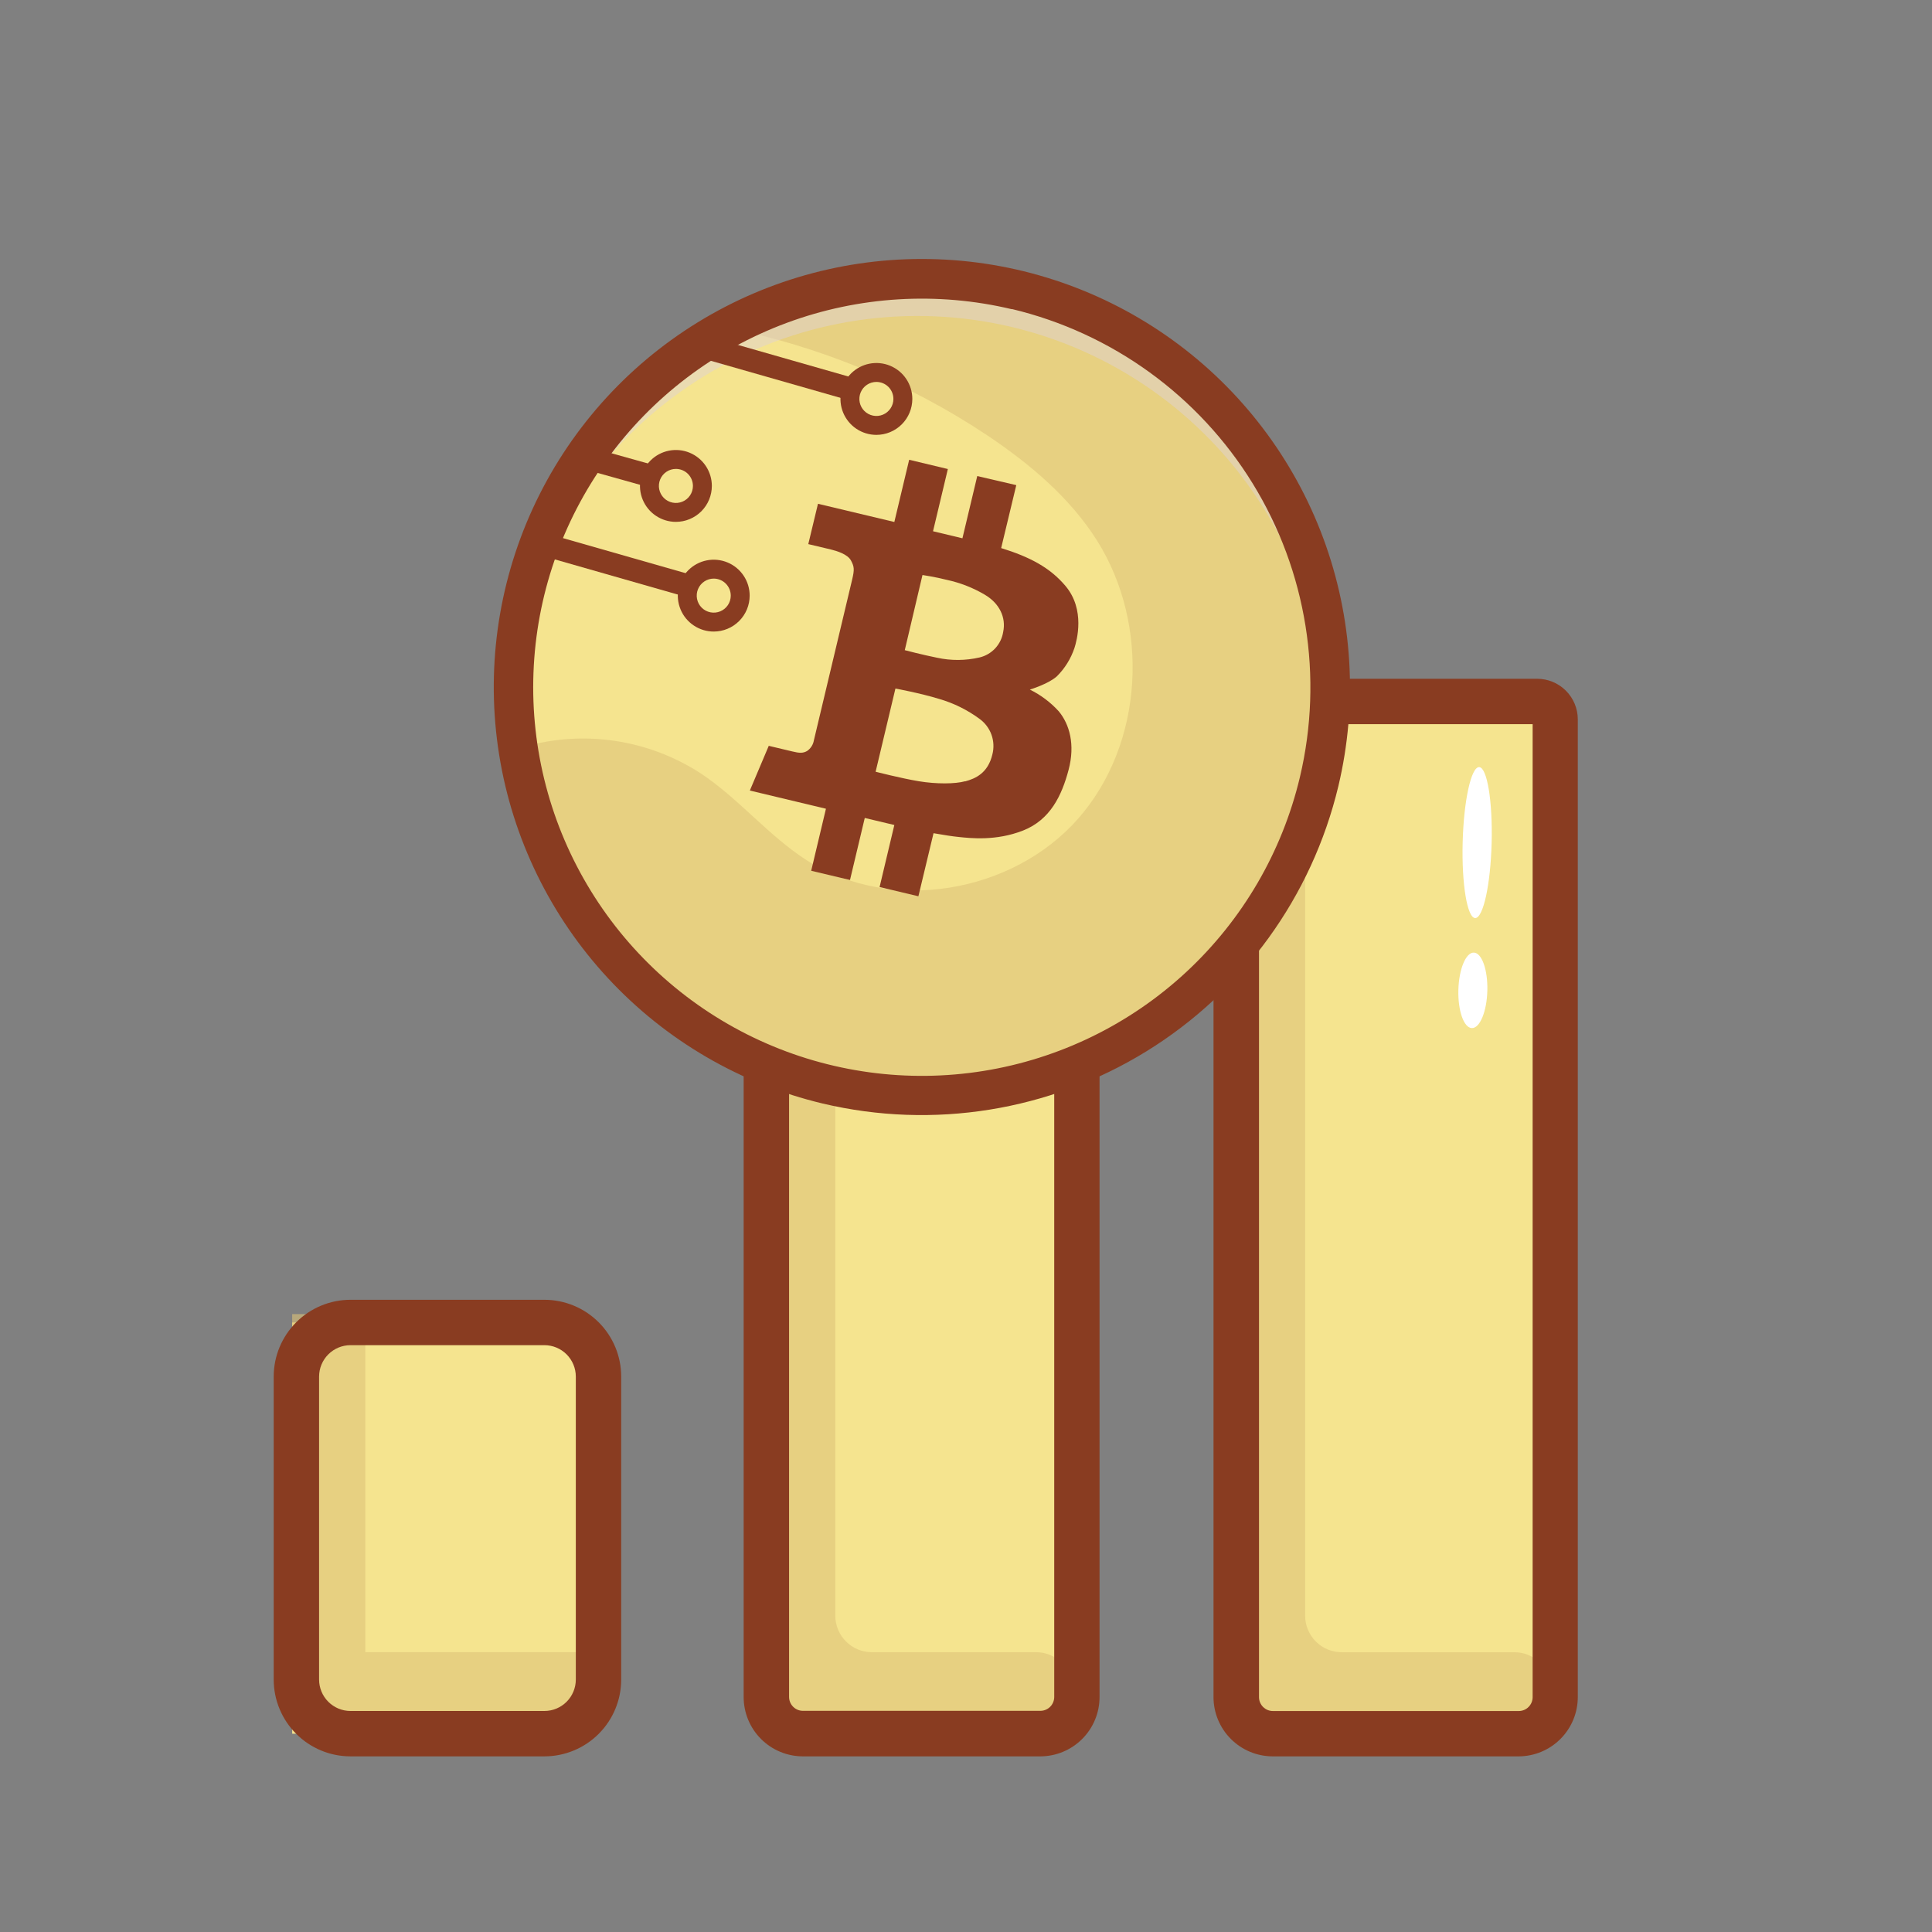 <svg width="120" height="120" viewBox="0 0 120 120" fill="none" xmlns="http://www.w3.org/2000/svg">
<rect x="0" y="0" width="120" height="120" fill="#808080" stroke="none"/>
<path d="M18.149 82.142H36.914V107.684H18.149V82.142Z" fill="#F5E48F"/>
<path d="M47.34 65.461H66.626V105.401C66.626 105.699 66.567 105.994 66.453 106.27C66.339 106.546 66.171 106.796 65.961 107.007C65.75 107.218 65.499 107.385 65.224 107.5C64.948 107.614 64.653 107.672 64.354 107.672H49.612C49.313 107.672 49.018 107.614 48.742 107.5C48.467 107.385 48.216 107.218 48.005 107.007C47.794 106.796 47.627 106.546 47.513 106.27C47.399 105.994 47.34 105.699 47.34 105.401V65.461Z" fill="#F5E48F"/>
<path d="M76.531 43.569H95.235C95.529 43.569 95.812 43.686 96.02 43.895C96.229 44.103 96.346 44.386 96.346 44.681V105.412C96.346 106.015 96.107 106.593 95.681 107.019C95.254 107.445 94.677 107.684 94.074 107.684H78.803C78.201 107.684 77.623 107.445 77.197 107.019C76.771 106.593 76.531 106.015 76.531 105.412V43.569Z" fill="#F5E48F"/>
<g opacity="0.6">
<path d="M36.913 102.621V107.162H18.148V81.622H22.692V102.621H36.913Z" fill="#DEC378"/>
<path d="M66.628 104.888C66.628 105.49 66.389 106.068 65.963 106.494C65.537 106.92 64.959 107.16 64.356 107.16H49.612C49.009 107.16 48.431 106.92 48.005 106.494C47.579 106.068 47.34 105.49 47.34 104.888V64.948H51.881V100.349C51.881 100.951 52.121 101.529 52.547 101.955C52.973 102.381 53.55 102.621 54.153 102.621H64.354C64.956 102.62 65.534 102.859 65.96 103.284C66.387 103.709 66.627 104.286 66.628 104.888Z" fill="#DEC378"/>
<path d="M96.338 104.888C96.338 105.491 96.099 106.068 95.673 106.495C95.247 106.921 94.669 107.16 94.066 107.16H78.795C78.193 107.16 77.615 106.921 77.189 106.495C76.763 106.068 76.523 105.491 76.523 104.888V43.05H81.065V100.351C81.065 100.65 81.124 100.945 81.238 101.221C81.352 101.496 81.519 101.747 81.73 101.958C81.941 102.169 82.192 102.336 82.467 102.45C82.743 102.565 83.038 102.623 83.337 102.623H94.059C94.358 102.622 94.653 102.68 94.929 102.794C95.205 102.907 95.456 103.073 95.668 103.284C95.879 103.494 96.047 103.744 96.163 104.019C96.278 104.295 96.337 104.59 96.338 104.888Z" fill="#DEC378"/>
</g>
<path d="M33.815 109.091H21.769C20.505 109.09 19.292 108.587 18.398 107.693C17.504 106.799 17.001 105.587 17 104.322V85.501C17.001 84.237 17.504 83.024 18.398 82.13C19.292 81.236 20.505 80.733 21.769 80.732H33.815C35.079 80.733 36.291 81.236 37.186 82.13C38.08 83.024 38.583 84.237 38.584 85.501V104.322C38.583 105.587 38.08 106.799 37.186 107.693C36.291 108.587 35.079 109.09 33.815 109.091ZM21.769 83.551C21.252 83.552 20.757 83.757 20.391 84.123C20.026 84.489 19.82 84.984 19.819 85.501V104.322C19.82 104.839 20.026 105.335 20.391 105.7C20.757 106.066 21.252 106.272 21.769 106.272H33.815C34.332 106.272 34.827 106.066 35.193 105.7C35.558 105.335 35.764 104.839 35.765 104.322V85.501C35.764 84.984 35.558 84.489 35.193 84.123C34.827 83.757 34.332 83.552 33.815 83.551H21.769Z" fill="#893C21"/>
<path d="M64.616 109.091H49.871C48.895 109.09 47.959 108.702 47.269 108.012C46.579 107.322 46.191 106.386 46.19 105.41V64.061H68.295V105.41C68.294 106.385 67.906 107.321 67.216 108.011C66.526 108.701 65.591 109.089 64.616 109.091ZM49.011 66.87V105.4C49.011 105.629 49.102 105.848 49.264 106.01C49.425 106.172 49.645 106.263 49.873 106.263H64.618C64.847 106.263 65.066 106.172 65.228 106.01C65.389 105.848 65.48 105.629 65.48 105.4V66.87H49.011Z" fill="#893C21"/>
<path d="M94.326 109.091H79.055C78.079 109.09 77.143 108.702 76.453 108.012C75.763 107.322 75.374 106.386 75.373 105.41V42.16H95.477C96.145 42.16 96.787 42.426 97.26 42.899C97.733 43.371 97.999 44.012 98 44.681V105.412C97.998 106.387 97.611 107.321 96.922 108.01C96.234 108.7 95.3 109.088 94.326 109.091ZM78.199 44.979V105.412C78.199 105.641 78.29 105.86 78.452 106.022C78.614 106.184 78.833 106.275 79.062 106.275H94.333C94.561 106.275 94.781 106.184 94.942 106.022C95.104 105.86 95.195 105.641 95.195 105.412V44.979H78.199Z" fill="#893C21"/>
<path d="M92.648 52.358C92.716 49.769 92.368 47.66 91.872 47.647C91.375 47.633 90.917 49.722 90.849 52.311C90.781 54.9 91.129 57.009 91.626 57.022C92.123 57.035 92.581 54.947 92.648 52.358Z" fill="white"/>
<path d="M92.381 61.535C92.415 60.241 92.04 59.181 91.543 59.168C91.046 59.155 90.616 60.194 90.582 61.488C90.548 62.783 90.923 63.843 91.42 63.856C91.917 63.869 92.347 62.83 92.381 61.535Z" fill="white"/>
<path d="M82.869 48.41C86.113 34.783 77.696 21.106 64.069 17.862C50.441 14.618 36.764 23.035 33.52 36.663C30.276 50.29 38.694 63.967 52.321 67.211C65.948 70.455 79.625 62.038 82.869 48.41Z" fill="#F5E48F"/>
<path opacity="0.6" d="M82.249 48.268C80.882 53.972 77.581 59.026 72.908 62.57C68.234 66.114 62.478 67.93 56.617 67.709C50.755 67.487 45.152 65.242 40.76 61.355C36.367 57.468 33.457 52.179 32.524 46.389C34.368 45.861 36.304 45.734 38.2 46.018C40.097 46.302 41.911 46.989 43.52 48.033C45.902 49.607 47.73 51.919 50.138 53.451C55.356 56.764 62.89 55.488 66.969 50.843C71.047 46.198 71.433 38.814 68.144 33.584C66.459 30.913 63.983 28.829 61.361 27.067C56.418 23.77 50.872 21.482 45.042 20.334C49.339 17.896 54.254 16.765 59.185 17.081C64.115 17.397 68.846 19.145 72.797 22.111C76.748 25.078 79.747 29.133 81.426 33.779C83.105 38.426 83.391 43.462 82.249 48.268Z" fill="#DEC378"/>
<path opacity="0.5" d="M62.846 20.31C69.152 21.814 74.643 25.675 78.192 31.1C81.742 36.525 83.08 43.102 81.933 49.483C82.066 49.036 82.187 48.584 82.297 48.125C83.597 41.677 82.344 34.977 78.8 29.436C75.257 23.895 69.7 19.946 63.301 18.423C56.903 16.9 50.163 17.92 44.503 21.27C38.842 24.619 34.704 30.036 32.959 36.378C32.85 36.837 32.754 37.296 32.673 37.755C34.523 31.544 38.68 26.276 44.291 23.032C49.901 19.788 56.54 18.815 62.846 20.31Z" fill="#E1D2D5"/>
<path d="M65.755 44.173C65.248 43.618 64.641 43.163 63.967 42.831C63.967 42.831 65.094 42.493 65.637 42.014C66.139 41.517 66.516 40.91 66.739 40.24C66.882 39.787 67.423 37.867 66.177 36.392C65.214 35.25 63.957 34.59 62.184 34.042L63.123 30.133L60.699 29.569L59.778 33.434L57.952 32.997L58.873 29.132L56.47 28.557L55.549 32.421L50.806 31.291L50.204 33.796L51.597 34.127C51.978 34.219 52.643 34.421 52.854 34.811C53.066 35.201 53.075 35.382 52.927 36.007L50.552 45.982C50.53 46.115 50.481 46.242 50.409 46.356C50.337 46.47 50.242 46.568 50.131 46.645C49.882 46.788 49.661 46.786 49.191 46.668L47.749 46.325L46.574 49.102L51.301 50.232L50.385 54.085L52.795 54.658L53.712 50.805L55.549 51.242L54.633 55.095L57.043 55.669L57.983 51.752C58.615 51.865 59.207 51.954 59.557 51.987C60.262 52.06 61.864 52.25 63.551 51.583C65.238 50.916 65.95 49.405 66.37 47.824C66.791 46.243 66.429 44.979 65.755 44.173ZM57.297 35.715C57.297 35.715 58.079 35.83 58.831 36.021C59.654 36.2 60.444 36.51 61.169 36.939C62.087 37.48 62.496 38.363 62.31 39.246C62.251 39.628 62.079 39.983 61.817 40.267C61.554 40.55 61.213 40.748 60.837 40.837C59.971 41.036 59.072 41.042 58.204 40.853C57.318 40.677 56.197 40.383 56.197 40.383L57.297 35.715ZM59.949 48.524C59.324 48.698 58.157 48.705 57.067 48.524C55.977 48.343 54.386 47.934 54.386 47.934L55.617 42.766C55.617 42.766 57.168 43.052 58.342 43.414C59.243 43.676 60.09 44.095 60.844 44.652C61.183 44.898 61.44 45.239 61.582 45.633C61.723 46.026 61.743 46.453 61.639 46.858C61.359 48.033 60.581 48.357 59.956 48.531L59.949 48.524Z" fill="#893C21"/>
<path d="M51.102 68.543C45.986 67.325 41.346 64.618 37.768 60.763C34.191 56.908 31.837 52.078 31.004 46.886C30.172 41.693 30.898 36.37 33.09 31.589C35.283 26.809 38.844 22.786 43.323 20.03C47.801 17.273 52.997 15.907 58.253 16.104C63.508 16.3 68.587 18.05 72.848 21.134C77.109 24.217 80.359 28.494 82.189 33.425C84.018 38.355 84.345 43.718 83.127 48.834C81.486 55.69 77.193 61.615 71.189 65.31C65.186 69.005 57.962 70.168 51.102 68.543ZM62.849 19.206C58.205 18.1 53.336 18.396 48.86 20.056C44.384 21.717 40.5 24.668 37.701 28.536C34.902 32.404 33.313 37.015 33.135 41.786C32.957 46.558 34.198 51.275 36.701 55.34C39.204 59.406 42.857 62.638 47.197 64.628C51.537 66.618 56.37 67.276 61.084 66.519C65.798 65.762 70.181 63.624 73.68 60.375C77.179 57.126 79.636 52.913 80.74 48.268C82.216 42.04 81.161 35.482 77.807 30.031C74.453 24.58 69.073 20.683 62.849 19.194V19.206Z" fill="#893C21"/>
<path d="M44.137 22.406L44.524 21.05L52.747 23.4L52.359 24.756L44.137 22.406Z" fill="#893C21"/>
<path d="M54.434 27.011C53.993 27.011 53.561 26.88 53.194 26.635C52.827 26.389 52.541 26.041 52.372 25.633C52.203 25.225 52.159 24.776 52.245 24.343C52.331 23.91 52.544 23.513 52.856 23.201C53.168 22.889 53.566 22.676 53.999 22.59C54.432 22.504 54.88 22.548 55.288 22.717C55.696 22.886 56.045 23.172 56.29 23.539C56.535 23.906 56.666 24.337 56.666 24.779C56.665 25.37 56.43 25.938 56.012 26.356C55.593 26.775 55.026 27.01 54.434 27.011ZM54.434 23.722C54.225 23.722 54.021 23.784 53.847 23.9C53.673 24.016 53.537 24.181 53.457 24.374C53.377 24.567 53.356 24.78 53.397 24.985C53.438 25.19 53.539 25.378 53.687 25.526C53.834 25.674 54.023 25.775 54.228 25.816C54.433 25.857 54.645 25.836 54.839 25.756C55.032 25.675 55.197 25.54 55.313 25.366C55.429 25.192 55.491 24.988 55.491 24.779C55.491 24.498 55.38 24.23 55.182 24.031C54.983 23.833 54.715 23.722 54.434 23.722Z" fill="#893C21"/>
<path d="M34.034 34.623L34.422 33.268L42.644 35.618L42.257 36.974L34.034 34.623Z" fill="#893C21"/>
<path d="M44.331 39.227C43.89 39.227 43.459 39.097 43.092 38.851C42.724 38.606 42.438 38.258 42.27 37.85C42.101 37.442 42.056 36.993 42.142 36.56C42.229 36.127 42.441 35.73 42.753 35.417C43.066 35.105 43.463 34.893 43.896 34.807C44.329 34.72 44.778 34.765 45.186 34.934C45.593 35.102 45.942 35.389 46.187 35.756C46.433 36.123 46.563 36.554 46.563 36.996C46.563 37.587 46.328 38.155 45.909 38.573C45.491 38.992 44.923 39.227 44.331 39.227ZM44.331 35.938C44.122 35.938 43.918 36 43.744 36.117C43.57 36.233 43.435 36.398 43.355 36.591C43.275 36.784 43.254 36.997 43.295 37.202C43.335 37.407 43.436 37.595 43.584 37.743C43.732 37.891 43.92 37.992 44.125 38.032C44.33 38.073 44.543 38.052 44.736 37.972C44.929 37.892 45.094 37.757 45.211 37.583C45.327 37.409 45.389 37.205 45.389 36.996C45.389 36.715 45.277 36.446 45.079 36.248C44.881 36.05 44.612 35.938 44.331 35.938Z" fill="#893C21"/>
<path d="M36.973 29.334L37.353 27.977L40.289 28.799L39.909 30.156L36.973 29.334Z" fill="#893C21"/>
<path d="M41.982 32.414C41.541 32.414 41.109 32.283 40.742 32.038C40.375 31.793 40.089 31.444 39.92 31.036C39.751 30.628 39.707 30.18 39.793 29.747C39.879 29.314 40.092 28.916 40.404 28.604C40.716 28.292 41.114 28.079 41.547 27.993C41.979 27.907 42.428 27.951 42.836 28.12C43.244 28.289 43.592 28.575 43.838 28.942C44.083 29.309 44.214 29.741 44.214 30.182C44.213 30.774 43.978 31.341 43.559 31.76C43.141 32.178 42.574 32.413 41.982 32.414ZM41.982 29.125C41.773 29.125 41.568 29.187 41.395 29.303C41.221 29.419 41.085 29.584 41.005 29.777C40.925 29.971 40.904 30.183 40.945 30.388C40.986 30.593 41.087 30.782 41.234 30.93C41.382 31.078 41.571 31.178 41.776 31.219C41.981 31.26 42.193 31.239 42.386 31.159C42.58 31.079 42.745 30.943 42.861 30.77C42.977 30.596 43.039 30.391 43.039 30.182C43.039 29.902 42.928 29.633 42.73 29.434C42.531 29.236 42.262 29.125 41.982 29.125Z" fill="#893C21"/>
</svg>
